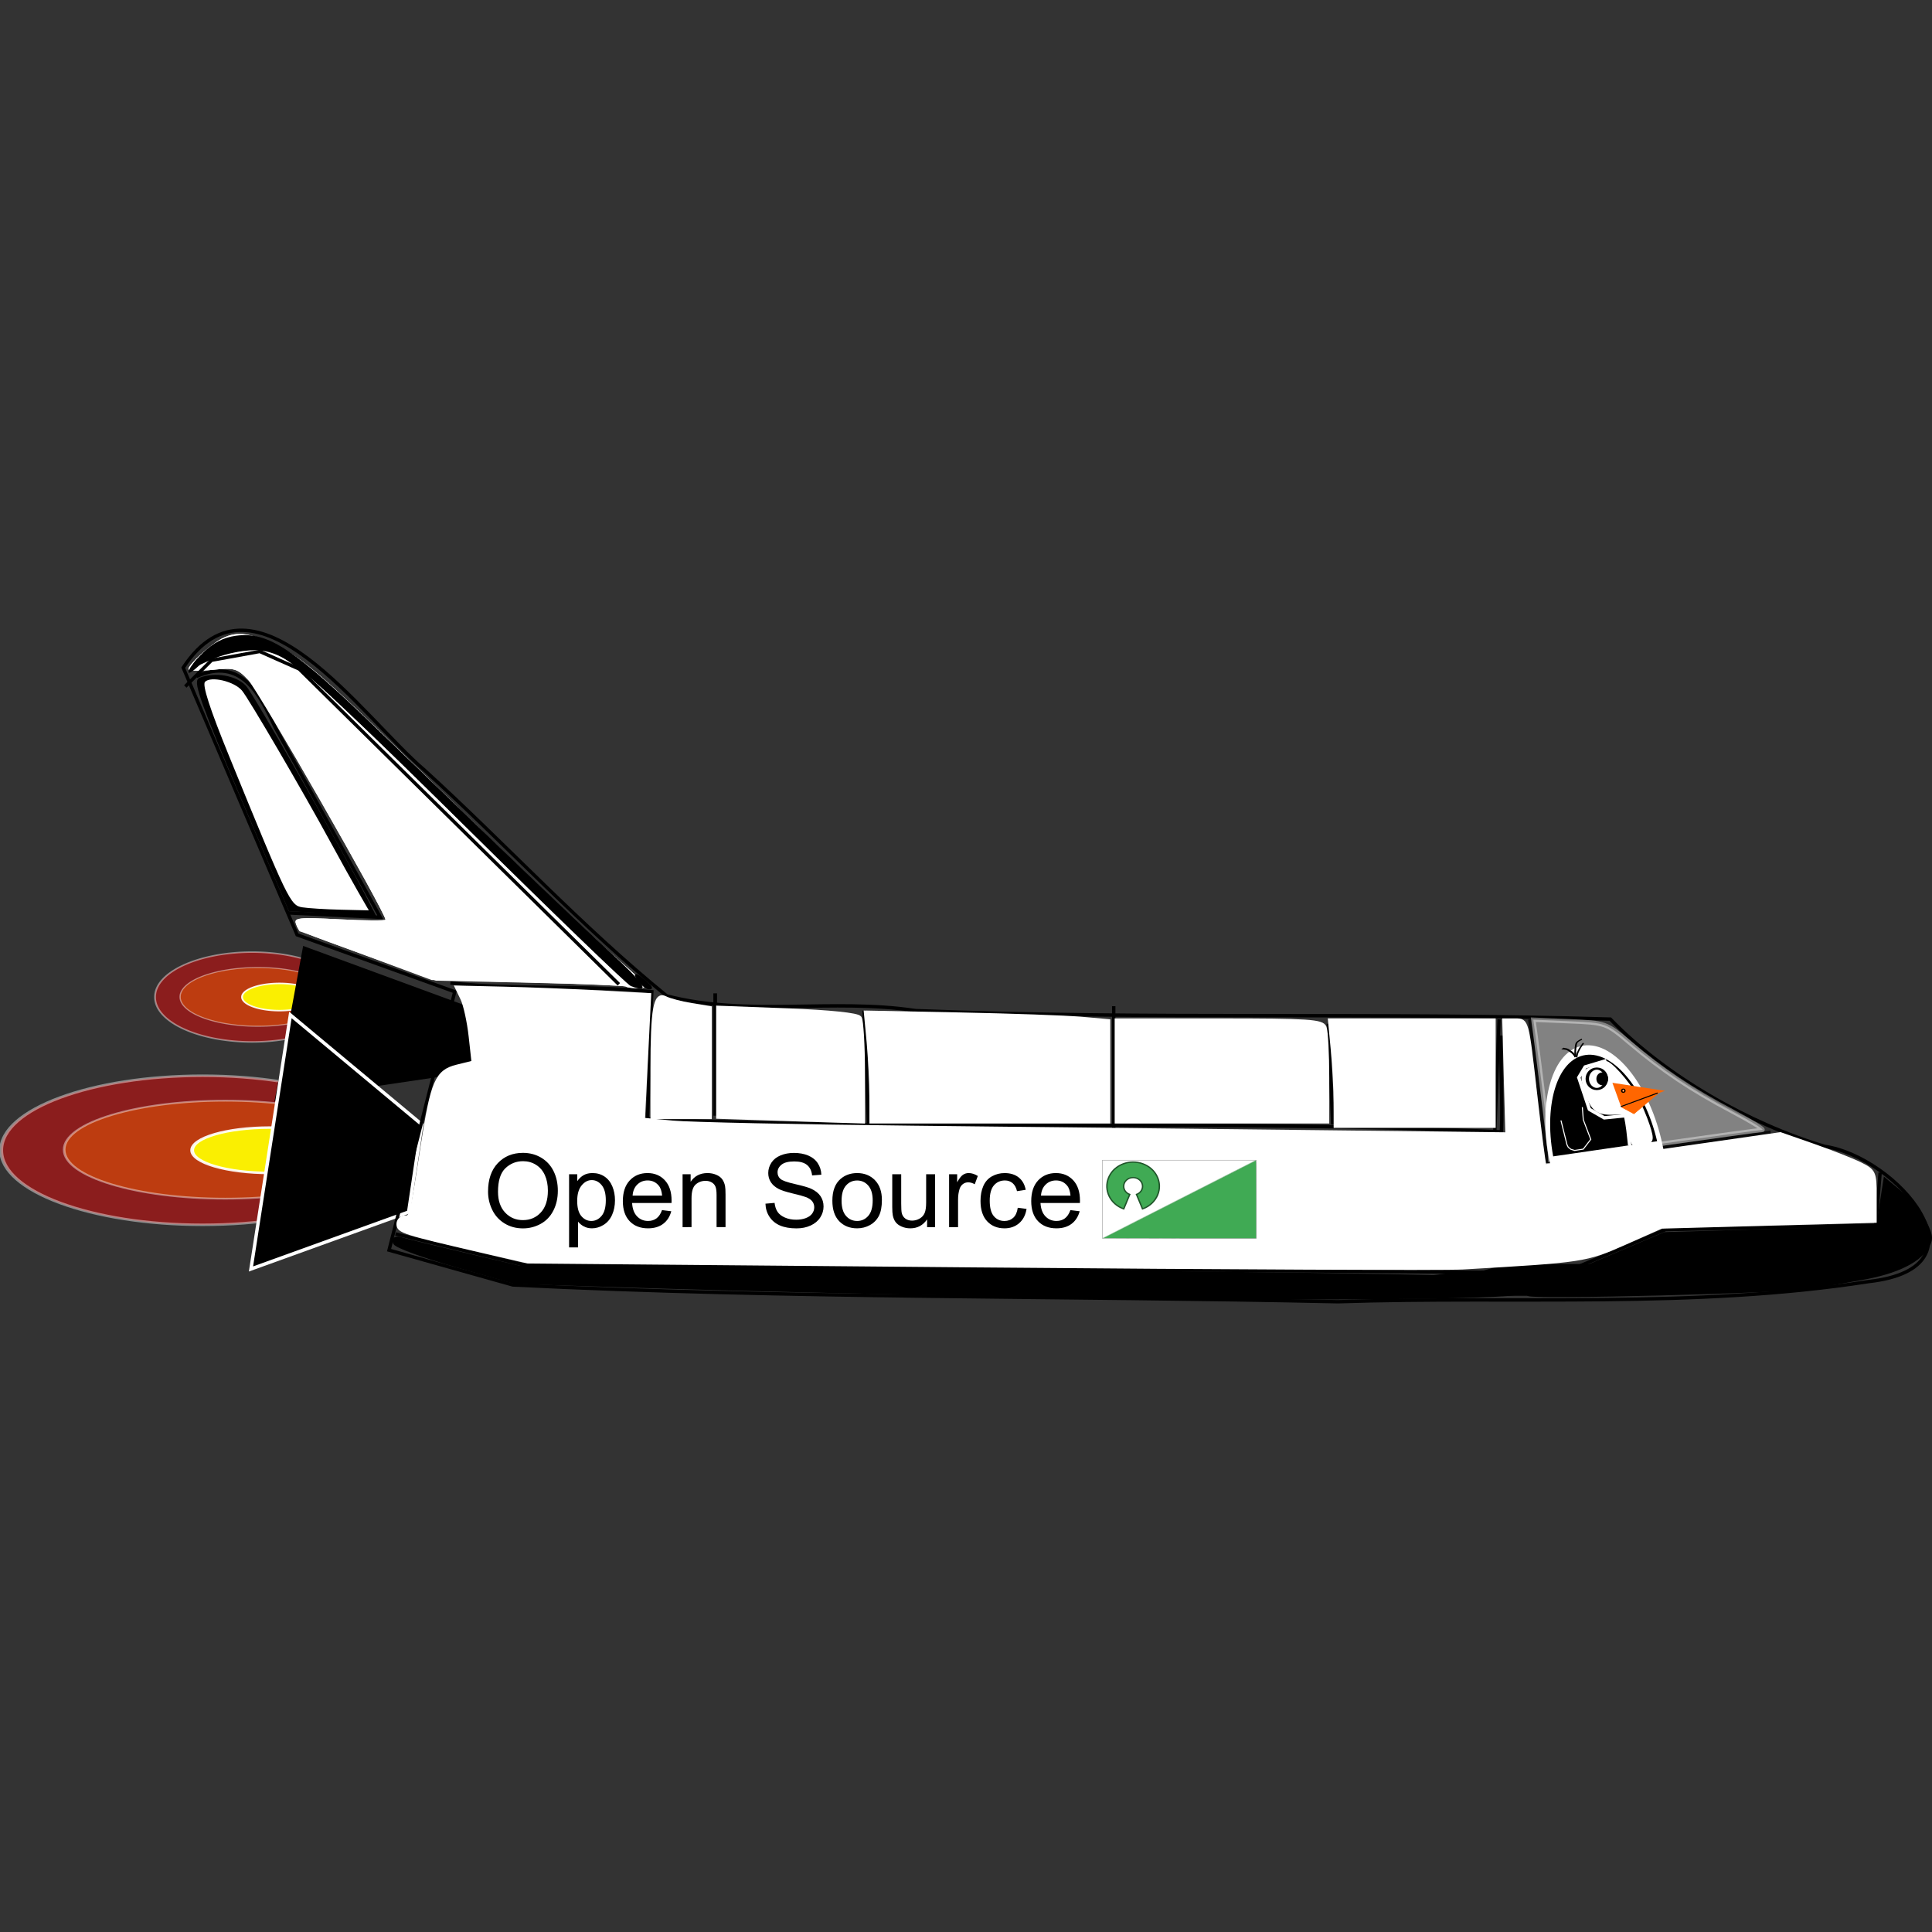<?xml version="1.0" encoding="UTF-8" standalone="no"?>
<!-- Created with Inkscape (http://www.inkscape.org/) -->

<svg
   xmlns:dc="http://purl.org/dc/elements/1.1/"
   xmlns:cc="http://creativecommons.org/ns#"
   xmlns:rdf="http://www.w3.org/1999/02/22-rdf-syntax-ns#"
   xmlns:svg="http://www.w3.org/2000/svg"
   xmlns="http://www.w3.org/2000/svg"
   xmlns:sodipodi="http://sodipodi.sourceforge.net/DTD/sodipodi-0.dtd"
   xmlns:inkscape="http://www.inkscape.org/namespaces/inkscape"
   width="568.532"
   height="568.53"
   id="svg2"
   version="1.1"
   inkscape:version="0.48.1 "
   sodipodi:docname="tuxshuttle.svg">
  <rect width="100%" height="100%" fill="#333333" stroke="none"/>
  <defs
     id="defs4" />
  <sodipodi:namedview
     id="base"
     pagecolor="#ffffff"
     bordercolor="#666666"
     borderopacity="1.0"
     inkscape:pageopacity="0.0"
     inkscape:pageshadow="2"
     inkscape:zoom="0.49222597"
     inkscape:cx="309.29644"
     inkscape:cy="496.52863"
     inkscape:document-units="px"
     inkscape:current-layer="g6262"
     showgrid="false"
     showguides="true"
     inkscape:guide-bbox="true"
     fit-margin-top="0"
     fit-margin-left="0"
     fit-margin-right="0"
     fit-margin-bottom="0"
     inkscape:window-width="1280"
     inkscape:window-height="738"
     inkscape:window-x="-8"
     inkscape:window-y="-8"
     inkscape:window-maximized="1">
    <sodipodi:guide
       orientation="0,1"
       position="57.113,711.662"
       id="guide4134" />
  </sodipodi:namedview>
  <g
     inkscape:label="Layer 1"
     inkscape:groupmode="layer"
     id="layer1"
     style="display:inline"
     transform="translate(-62.751,-122.816)">
    <path
       style="fill:#000000;stroke:#ff0000;stroke-width:1.289"
       d=""
       id="path3043"
       inkscape:connector-curvature="0" />
    <path
       style="fill:#000000;stroke:#000000;stroke-width:1.289"
       d=""
       id="path3079"
       inkscape:connector-curvature="0" />
    <path
       style="fill:#000000;stroke:#000000;stroke-width:1.289"
       d=""
       id="path3083"
       inkscape:connector-curvature="0" />
    <path
       style="fill:#000000;stroke:#000000;stroke-width:1.289"
       d=""
       id="path3085"
       inkscape:connector-curvature="0" />
    <path
       style="fill:#000000;stroke:#000000;stroke-width:1.289"
       d=""
       id="path3087"
       inkscape:connector-curvature="0" />
    <path
       style="fill:#000000;stroke:#000000;stroke-width:1.289"
       d=""
       id="path3089"
       inkscape:connector-curvature="0" />
    <path
       style="fill:#000000;stroke:#000000;stroke-width:1.289"
       d=""
       id="path3091"
       inkscape:connector-curvature="0" />
    <path
       style="fill:#000000;stroke:#000000;stroke-width:1.289"
       d=""
       id="path3093"
       inkscape:connector-curvature="0" />
    <path
       style="fill:#000000;stroke:#000000;stroke-width:1.289"
       d=""
       id="path3095"
       inkscape:connector-curvature="0" />
    <path
       style="fill:#000000;stroke:#000000;stroke-width:1.289"
       d=""
       id="path3097"
       inkscape:connector-curvature="0" />
    <path
       style="fill:#000000;stroke:#000000;stroke-width:1.289"
       d=""
       id="path3102"
       inkscape:connector-curvature="0" />
    <path
       style="fill:#000000;stroke:#000000;stroke-width:1.289"
       d=""
       id="path3106"
       inkscape:connector-curvature="0" />
    <path
       style="fill:#000000;stroke:#000000;stroke-width:1.289"
       d=""
       id="path3108"
       inkscape:connector-curvature="0" />
    <path
       style="fill:#000000;stroke:none"
       d=""
       id="path3473"
       inkscape:connector-curvature="0" />
    <path
       style="fill:#000000;stroke:none"
       d=""
       id="path3475"
       inkscape:connector-curvature="0" />
    <path
       style="fill:#000000;stroke:none"
       d=""
       id="path3477"
       inkscape:connector-curvature="0" />
    <path
       style="fill:#000000;stroke:none"
       d=""
       id="path3481"
       inkscape:connector-curvature="0" />
    <path
       style="fill:#000000;stroke:#000000;stroke-width:0.624"
       d=""
       id="path4307"
       inkscape:connector-curvature="0" />
    <path
       style="fill:#000000;stroke:#000000;stroke-width:0.624"
       d=""
       id="path4311"
       inkscape:connector-curvature="0" />
    <path
       style="fill:#000000;stroke:#000000;stroke-width:0.624"
       d=""
       id="path4313"
       inkscape:connector-curvature="0" />
    <path
       style="fill:#000000;stroke:#000000;stroke-width:0.624"
       d=""
       id="path4315"
       inkscape:connector-curvature="0" />
    <path
       style="fill:#000000;stroke:#000000;stroke-width:0.624"
       d=""
       id="path4319"
       inkscape:connector-curvature="0" />
    <path
       style="fill:#000000;stroke:#000000;stroke-width:0.624"
       d=""
       id="path4321"
       inkscape:connector-curvature="0" />
    <path
       style="fill:#000000;stroke:#000000;stroke-width:0.624"
       d=""
       id="path4323"
       inkscape:connector-curvature="0" />
    <path
       style="fill:#000000;stroke:#000000;stroke-width:0.624"
       d=""
       id="path4325"
       inkscape:connector-curvature="0" />
    <path
       style="fill:#000000;stroke:#000000;stroke-width:0.624"
       d=""
       id="path4327"
       inkscape:connector-curvature="0" />
    <path
       style="fill:#000000;stroke:#000000;stroke-width:0.624"
       d=""
       id="path4329"
       inkscape:connector-curvature="0" />
    <path
       style="fill:#000000;stroke:#000000;stroke-width:0.624"
       d=""
       id="path4331"
       inkscape:connector-curvature="0" />
    <path
       style="fill:#000000;stroke:#000000;stroke-width:0.624"
       d=""
       id="path4333"
       inkscape:connector-curvature="0" />
    <path
       style="fill:#ffffff;stroke:#000000;stroke-width:0.624"
       d=""
       id="path4335"
       inkscape:connector-curvature="0" />
    <path
       style="fill:#ffffff;stroke:#000000;stroke-width:0.055"
       d=""
       id="path5458"
       inkscape:connector-curvature="0" />
    <g
       id="g6262"
       transform="translate(1.0173213e-5,-184.969)">
      <g
         id="g6498">
        <path
           sodipodi:type="arc"
           style="opacity:0.43;fill:#ff0000;stroke:#ffffff"
           id="path4194-2"
           sodipodi:cx="128.22957"
           sodipodi:cy="663.1629"
           sodipodi:rx="53.482685"
           sodipodi:ry="29.641006"
           d="m 181.712,663.163 a 53.483,29.641 0 1 1 -106.965,0 53.483,29.641 0 1 1 106.965,0 z"
           transform="matrix(0.534,0,0,0.444,68.465,306.736)" />
        <path
           sodipodi:type="arc"
           style="opacity:0.43;fill:#ff6600;stroke:#ffffff"
           id="path4192-3"
           sodipodi:cx="108.89848"
           sodipodi:cy="157.33266"
           sodipodi:rx="61.215122"
           sodipodi:ry="27.707899"
           d="m 170.114,157.333 a 61.215,27.708 0 1 1 -122.43,0 61.215,27.708 0 1 1 122.43,0 z"
           transform="matrix(0.374,0,0,0.312,97.914,552.053)" />
        <path
           sodipodi:type="arc"
           style="opacity:0.917;fill:#ffff00;stroke:#ffffff"
           id="path4196-7"
           sodipodi:cx="-148.20503"
           sodipodi:cy="654.14172"
           sodipodi:rx="20.619831"
           sodipodi:ry="9.0211763"
           d="m -127.585,654.142 a 20.62,9.021 0 1 1 -41.24,0 20.62,9.021 0 1 1 41.24,0 z"
           transform="matrix(0.534,0,0,0.444,224.132,310.743)" />
        <g
           transform="matrix(1.108,0,0,0.74,470.669,231.394)"
           id="g4230">
          <path
             d="m 181.712,663.163 c 0,16.37 -23.945,29.641 -53.483,29.641 -29.538,0 -53.483,-13.271 -53.483,-29.641 0,-16.37 23.945,-29.641 53.483,-29.641 29.538,0 53.483,13.271 53.483,29.641 z"
             sodipodi:ry="29.641006"
             sodipodi:rx="53.482685"
             sodipodi:cy="663.1629"
             sodipodi:cx="128.22957"
             id="path4194"
             style="opacity:0.43;fill:#ff0000;stroke:#ffffff"
             sodipodi:type="arc"
             transform="translate(-442.581,-102.511)" />
          <path
             d="m 170.114,157.333 c 0,15.303 -27.407,27.708 -61.215,27.708 -33.808,0 -61.215,-12.405 -61.215,-27.708 0,-15.303 27.407,-27.708 61.215,-27.708 33.808,0 61.215,12.405 61.215,27.708 z"
             sodipodi:ry="27.707899"
             sodipodi:rx="61.215122"
             sodipodi:cy="157.33266"
             sodipodi:cx="108.89848"
             id="path4192"
             style="opacity:0.43;fill:#ff6600;stroke:#ffffff"
             sodipodi:type="arc"
             transform="matrix(0.699,0,0,0.703,-384.45,449.807)" />
          <path
             d="m -127.585,654.142 c 0,4.982 -9.232,9.021 -20.62,9.021 -11.388,0 -20.62,-4.039 -20.62,-9.021 0,-4.982 9.232,-9.021 20.62,-9.021 11.388,0 20.62,4.039 20.62,9.021 z"
             sodipodi:ry="9.0211763"
             sodipodi:rx="20.619831"
             sodipodi:cy="654.14172"
             sodipodi:cx="-148.20503"
             id="path4196"
             style="opacity:0.917;fill:#ffff00;stroke:#ffffff"
             sodipodi:type="arc"
             transform="translate(-148.295,-93.49)" />
        </g>
        <g
           id="g4093"
           transform="translate(132.74,244.861)">
          <path
             inkscape:transform-center-x="0.723983"
             inkscape:transform-center-y="-12.248751"
             sodipodi:nodetypes="ccccc"
             inkscape:connector-curvature="0"
             id="path3343"
             d="M 19.603,341.954 11.415,386.385 68.328,377.959 68.023,359.736 z"
             style="fill:#000000;stroke:#000000;stroke-width:1px;stroke-linecap:butt;stroke-linejoin:miter;stroke-opacity:1" />
          <path
             inkscape:connector-curvature="0"
             id="path3345"
             d="M 54.127,393.816 15.465,361.598 3.866,436.345 50.261,419.591 z"
             style="fill:#000000;stroke:#ffffff;stroke-width:1px;stroke-linecap:butt;stroke-linejoin:miter;stroke-opacity:1" />
          <path
             sodipodi:nodetypes="ccccccccccccc"
             inkscape:connector-curvature="0"
             id="path2996"
             d="m -16.073,259.4 c 21.076,-32.089 52.71,14.661 71.044,30.191 23.954,21.859 46.173,46.024 71.248,66.405 23.743,6.164 48.904,0.627 73.189,4.318 69.008,2.732 135.437,0.413 204.468,2.505 16.479,17.001 40.995,30.858 63.074,37.443 21.092,3.101 49.599,35.675 12.962,39.79 -51.503,7.997 -104.12,4.207 -156.151,5.933 C 242.847,444.218 161.711,445.067 80.932,441.049 68.787,437.633 56.643,434.218 44.498,430.802 50.942,405.457 57.386,380.111 63.829,354.766 48.364,349.182 32.9,343.597 17.435,338.013 6.266,311.808 -4.903,285.604 -16.073,259.4 z"
             style="fill:none;stroke:#000000;stroke-width:1px;stroke-linecap:butt;stroke-linejoin:miter;stroke-opacity:1" />
          <path
             sodipodi:nodetypes="ccccc"
             style="fill:none;stroke:#000000;stroke-width:1px;stroke-linecap:butt;stroke-linejoin:miter;stroke-opacity:1"
             d="m 62.541,352.189 c 20.19,2.148 39.092,0.43 59.282,2.577 -0.43,8.162 -0.859,29.211 -1.289,37.373 82.909,3.866 168.395,0 251.304,3.866 0.43,-9.021 -0.43,-19.331 0,-28.352"
             id="path2998"
             inkscape:connector-curvature="0" />
          <path
             style="fill:none;stroke:#000000;stroke-width:1px;stroke-linecap:butt;stroke-linejoin:miter;stroke-opacity:1"
             d="m -12.206,261.977 c 13.287,-5.821 18.637,5.276 23.317,15.224 10.27,18.552 20.54,37.105 30.81,55.657 -9.021,-0.43 -18.042,-0.859 -27.064,-1.289"
             id="path3000"
             inkscape:connector-curvature="0" />
          <path
             inkscape:connector-curvature="0"
             id="path3023"
             d="m 377.601,442.788 42.528,-18.042 61.859,-1.289 1.289,-15.465"
             style="fill:none;stroke:#000000;stroke-width:1px;stroke-linecap:butt;stroke-linejoin:miter;stroke-opacity:1" />
          <path
             sodipodi:nodetypes="ccc"
             inkscape:connector-curvature="0"
             id="path3069"
             d="M 403.375,437.633 83.768,435.056 46.395,426.035"
             style="fill:none;stroke:#000000;stroke-width:1px;stroke-linecap:butt;stroke-linejoin:miter;stroke-opacity:1" />
          <path
             inkscape:connector-curvature="0"
             id="path3081"
             d="m 379.814,443.611 c 0.354,-0.388 9.518,-4.477 20.364,-9.087 l 19.72,-8.381 31.387,-0.932 31.387,-0.932 1.087,-6.949 1.087,-6.949 4.665,3.858 c 2.566,2.122 5.654,5.943 6.863,8.491 1.972,4.155 1.999,4.938 0.265,7.585 -2.518,3.843 -9.187,6.939 -18.495,8.587 -4.11,0.728 -10.663,1.891 -14.562,2.586 -7.577,1.35 -84.85,3.309 -83.768,2.124 z"
             style="fill:#000000;stroke:#000000;stroke-width:1.289" />
          <path
             inkscape:connector-curvature="0"
             id="path3104"
             d="m 230.32,443.887 c -35.795,-0.617 -83.929,-1.721 -106.965,-2.455 L 81.471,440.098 64.146,435.161 c -9.529,-2.715 -17.571,-5.676 -17.873,-6.58 -0.363,-1.089 0.265,-1.399 1.86,-0.919 1.324,0.398 9.657,2.436 18.517,4.529 l 16.109,3.804 96.655,0.779 c 154.411,1.245 203.743,2.15 200.928,3.689 -1.354,0.74 -2.832,1.903 -3.283,2.585 -1.174,1.773 -69.781,2.165 -146.74,0.839 l 0,0 z"
             style="fill:#000000;stroke:#000000;stroke-width:1.289" />
          <path
             inkscape:connector-curvature="0"
             id="path3110"
             d="m 387.516,442.67 c -1.942,-0.462 2.189,-2.756 14.442,-8.021 19.206,-8.252 19.88,-8.36 58.025,-9.28 11.843,-0.286 22.136,-0.893 22.875,-1.349 0.739,-0.457 1.343,-2.792 1.343,-5.189 0,-2.397 0.616,-4.739 1.37,-5.205 3.105,-1.919 12.26,10.502 10.9,14.787 -2.21,6.962 -23.011,12.381 -52.441,13.661 -24.23,1.054 -53.3,1.361 -56.514,0.596 z"
             style="fill:#000000;stroke:#000000;stroke-width:1.289" />
          <path
             inkscape:connector-curvature="0"
             d="m 367.291,439.251 c 2.929,0.034 5.859,0.025 8.788,0.022 2.741,-0.003 5.482,-0.005 8.223,-0.006 2.582,-7e-4 5.165,-6.9e-4 7.747,-7e-4 2.575,0 5.15,3e-5 7.726,4e-5 2.577,1e-5 5.155,2e-5 7.732,2e-5 2.513,-0.116 5.071,0.247 7.554,-0.2 0.291,-0.148 1.156,-0.605 0.872,-0.445 -6.159,3.465 -4.209,4.142 -7.963,2.653 -2.827,-1.043 -5.862,-1.159 -8.839,-1.31 -3.323,-0.13 -6.649,-0.123 -9.974,-0.117 -2.659,0.008 -5.318,0.014 -7.978,0.018 -2.571,0.003 -5.142,0.003 -7.713,0.003 -2.596,-0.082 -5.134,-0.036 -7.69,0.416 -2.145,0.96 -4.363,1.572 -6.684,1.895 -2.617,0.288 -5.253,0.269 -7.881,0.276 -2.851,0.394 -5.69,0.838 -8.559,1.076 -2.612,0.185 -5.232,0.198 -7.85,0.21 -1.718,0.003 -0.859,0.002 -2.577,0.002 0,0 6.148,-4.467 6.148,-4.467 l 0,0 c 1.716,-0.001 0.858,2.6e-4 2.574,-0.005 2.604,-0.018 5.211,-0.043 7.808,-0.256 2.872,-0.268 5.712,-0.772 8.585,-1.017 2.616,-0.022 5.243,-0.028 7.84,-0.387 2.3,-0.401 4.452,-1.195 6.67,-1.892 2.578,-0.396 5.161,-0.346 7.765,-0.318 2.571,-3e-4 5.141,-7.2e-4 7.712,-0.003 2.655,-0.003 5.31,-0.009 7.965,-0.007 3.321,0.008 6.643,0.026 9.962,0.175 3.057,0.169 6.161,0.338 9.048,1.455 6.186,2.305 -0.209,4.849 -5.339,6.605 -2.525,0.236 -5.07,0.049 -7.603,0.108 -2.577,0 -5.155,0 -7.732,10e-6 -2.575,2e-5 -5.151,4e-5 -7.726,5e-5 -2.582,-2e-5 -5.163,-10e-6 -7.745,-7.1e-4 -2.736,-9.3e-4 -5.472,-0.003 -8.207,-0.006 -2.949,-0.003 -5.899,-0.012 -8.848,0.022 0,0 6.191,-4.498 6.191,-4.498 z"
             id="path3112"
             style="fill:#000000;stroke:#000000" />
          <path
             inkscape:connector-curvature="0"
             id="path3115"
             d="M 23.341,330.892 15.473,330.439 1.296,297.055 c -11.045,-26.008 -13.768,-33.541 -12.324,-34.095 4.297,-1.649 10.286,-0.634 12.918,2.188 2.171,2.329 27.406,46.663 35.802,62.9 l 1.961,3.792 -4.221,-0.248 c -2.322,-0.137 -7.762,-0.452 -12.09,-0.701 z"
             style="fill:#000000;stroke:#000000;stroke-width:1.289" />
          <path
             inkscape:connector-curvature="0"
             id="path3316"
             d="m 114.226,353.249 c -0.295,-0.275 -13.296,-0.826 -28.889,-1.223 L 56.984,351.303 37.745,344.15 c -10.582,-3.934 -19.364,-7.153 -19.515,-7.153 -0.152,0 -0.642,-0.954 -1.089,-2.12 -0.733,-1.91 0.526,-2.051 12.75,-1.428 7.46,0.381 13.563,0.445 13.563,0.144 0,-2.163 -37.368,-67.612 -40.28,-70.55 -3.404,-3.434 -4.217,-3.662 -10.699,-2.993 -3.858,0.398 -7.014,0.294 -7.014,-0.231 0,-1.339 6.524,-7.276 9.903,-9.012 4.515,-2.32 8.481,-1.714 17.152,2.619 6.487,3.242 13.776,9.566 35.968,31.21 38.388,37.438 53.386,51.772 63.917,61.085 8.065,7.133 8.668,7.981 5.692,8.003 -1.831,0.014 -3.571,-0.201 -3.866,-0.476 z"
             style="fill:#ffffff;stroke:none" />
          <path
             inkscape:connector-curvature="0"
             id="path3318"
             d="m 114.226,353.245 c -0.295,-0.278 -13.006,-0.783 -28.245,-1.123 l -27.708,-0.619 -18.042,-6.506 c -23.628,-8.52 -22.241,-7.907 -23.129,-10.22 -0.684,-1.781 0.827,-1.938 12.788,-1.328 7.46,0.381 13.563,0.419 13.563,0.084 0,-1.989 -37.364,-67.224 -40.311,-70.379 -3.349,-3.586 -4.039,-3.788 -10.632,-3.107 -3.878,0.4 -7.051,0.298 -7.051,-0.227 0,-1.339 6.524,-7.276 9.903,-9.012 4.515,-2.32 8.481,-1.714 17.152,2.619 6.487,3.242 13.776,9.566 35.968,31.21 38.388,37.438 53.386,51.772 63.917,61.085 8.065,7.133 8.668,7.981 5.692,8.003 -1.831,0.014 -3.571,-0.203 -3.866,-0.48 z"
             style="fill:#ffffff;stroke:none" />
          <path
             inkscape:connector-curvature="0"
             d="m 380.186,362.894 5.154,42.513 65.712,-9.3"
             style="opacity:0.807;fill:none;stroke:#000000;stroke-width:1.015px;stroke-linecap:butt;stroke-linejoin:miter;stroke-opacity:1"
             id="path3349" />
          <path
             sodipodi:nodetypes="cc"
             inkscape:connector-curvature="0"
             id="path3351"
             d="m 140.473,355.235 0,36.004"
             style="fill:none;stroke:#000000;stroke-width:1.079px;stroke-linecap:butt;stroke-linejoin:miter;stroke-opacity:1" />
          <path
             inkscape:connector-curvature="0"
             id="path3353"
             d="m 184.29,360.309 1.289,33.507"
             style="fill:none;stroke:#000000;stroke-width:1px;stroke-linecap:butt;stroke-linejoin:miter;stroke-opacity:1" />
          <path
             inkscape:connector-curvature="0"
             id="path3355"
             d="m 257.748,359.02 0,36.085"
             style="fill:none;stroke:#000000;stroke-width:1px;stroke-linecap:butt;stroke-linejoin:miter;stroke-opacity:1" />
          <path
             inkscape:connector-curvature="0"
             id="path3357"
             d="m 320.896,364.175 1.289,29.641"
             style="fill:none;stroke:#000000;stroke-width:1px;stroke-linecap:butt;stroke-linejoin:miter;stroke-opacity:1" />
          <path
             inkscape:connector-curvature="0"
             id="path3361"
             d="m 369.868,396.394 1.289,-33.507"
             style="fill:none;stroke:#000000;stroke-width:1px;stroke-linecap:butt;stroke-linejoin:miter;stroke-opacity:1" />
          <path
             inkscape:connector-curvature="0"
             id="path3467"
             d="m 18.967,329.924 c -3.505,-0.557 -4.187,-1.965 -21.596,-44.647 -5.609,-13.752 -7.902,-20.839 -7.024,-21.717 1.752,-1.752 8.576,-0.135 10.869,2.575 1.967,2.325 17.962,29.709 26.115,44.711 2.697,4.962 6.323,11.486 8.058,14.498 l 3.155,5.477 -8.177,-0.193 c -4.497,-0.106 -9.627,-0.423 -11.399,-0.705 z"
             style="fill:#ffffff;stroke:none" />
          <path
             inkscape:connector-curvature="0"
             id="path3469"
             d="m 112.12,352.577 -94.078,-92.789 -11.599,-5.155 -14.176,2.577 -7.732,7.732"
             style="fill:none;stroke:#000000;stroke-width:1px;stroke-linecap:butt;stroke-linejoin:miter;stroke-opacity:1" />
          <path
             inkscape:connector-curvature="0"
             id="path3471"
             d="m 115.622,353.082 c -1.063,-0.404 -23.213,-21.774 -49.223,-47.49 -53.58,-52.975 -54.076,-53.349 -67.408,-50.784 -4.347,0.836 -9.002,2.666 -10.632,4.179 -4.674,4.339 -3.325,0.583 1.455,-4.05 2.969,-2.878 6.035,-4.446 9.636,-4.929 9.547,-1.28 17.135,3.788 42.559,28.426 42.715,41.396 53.649,51.87 66.512,63.722 11.514,10.609 13.233,13.253 7.101,10.925 z"
             style="fill:#000000;stroke:none" />
          <path
             inkscape:connector-curvature="0"
             id="path3589"
             d="m 384.906,402.728 c -0.034,-0.918 -1.081,-9.933 -2.326,-20.034 l -2.263,-18.365 11.513,0 c 11.194,0 11.642,0.117 16.18,4.216 7.47,6.748 20.613,15.637 31.623,21.386 5.612,2.93 9.595,5.328 8.852,5.328 -1.516,0 -52.814,7.269 -59.328,8.406 -2.931,0.512 -4.207,0.231 -4.251,-0.938 z"
             style="opacity:0.45;fill:none;stroke:none" />
          <path
             inkscape:connector-curvature="0"
             id="path3591"
             d="m 384.906,402.728 c -0.034,-0.918 -1.081,-9.933 -2.326,-20.034 l -2.263,-18.365 11.513,0 c 11.194,0 11.642,0.117 16.18,4.216 7.47,6.748 20.613,15.637 31.623,21.386 5.612,2.93 9.595,5.328 8.852,5.328 -1.516,0 -52.814,7.269 -59.328,8.406 -2.931,0.512 -4.207,0.231 -4.251,-0.938 z"
             style="opacity:0.45;fill:none;stroke:none" />
          <path
             inkscape:connector-curvature="0"
             id="path3593"
             d="m 384.906,402.728 c -0.034,-0.918 -1.081,-9.933 -2.326,-20.034 l -2.263,-18.365 11.513,0 c 11.194,0 11.642,0.117 16.18,4.216 7.47,6.748 20.613,15.637 31.623,21.386 5.612,2.93 9.595,5.328 8.852,5.328 -1.516,0 -52.814,7.269 -59.328,8.406 -2.931,0.512 -4.207,0.231 -4.251,-0.938 z"
             style="opacity:0.45;fill:none;stroke:none" />
          <path
             inkscape:connector-curvature="0"
             id="path3595"
             d="m 384.906,402.728 c -0.034,-0.918 -1.081,-9.933 -2.326,-20.034 l -2.263,-18.365 11.513,0 c 11.194,0 11.642,0.117 16.18,4.216 7.47,6.748 20.613,15.637 31.623,21.386 5.612,2.93 9.595,5.328 8.852,5.328 -1.516,0 -52.814,7.269 -59.328,8.406 -2.931,0.512 -4.207,0.231 -4.251,-0.938 z"
             style="opacity:0.45;fill:none;stroke:none" />
          <path
             inkscape:connector-curvature="0"
             id="path3601"
             d="m 138.819,434.02 -58.638,-0.743 -15.85,-4.37 -15.849,-4.37 0.798,-4.006 c 0.439,-2.204 4.237,-17.744 8.439,-34.534 4.203,-16.79 7.641,-30.909 7.641,-31.375 0,-0.851 32.43,0.146 47.224,1.452 l 7.917,0.699 -0.696,18.599 -0.696,18.599 5.022,0.005 c 24.019,0.021 202.828,2.641 223.273,3.271 l 26.229,0.808 -0.454,-16.863 c -0.442,-16.402 -0.381,-16.863 2.245,-16.862 2.536,5e-4 2.842,1.29 5.062,21.347 2.255,20.378 2.483,21.319 5.033,20.736 1.469,-0.336 16.589,-2.496 33.601,-4.799 17.011,-2.303 31.099,-4.603 31.306,-5.11 0.643,-1.578 26.562,9.025 28.943,11.84 1.288,1.523 2.255,4.776 2.255,7.586 l 0,4.919 -6.766,0.683 c -3.721,0.376 -17.604,1.002 -30.849,1.393 -22.724,0.67 -24.652,0.927 -34.152,4.549 -5.537,2.111 -12.968,4.487 -16.512,5.279 -7.502,1.677 -161.684,2.445 -254.526,1.268 z m -29.641,-8.252 c 0,-2.57 0.53,-2.921 3.707,-2.455 6.524,0.958 10.173,-7.469 5.885,-13.591 -1.561,-2.229 -3.276,-2.864 -7.732,-2.864 l -5.726,0 0,10.954 c 0,8.878 0.366,10.954 1.933,10.954 1.164,0 1.933,-1.192 1.933,-2.999 z m 199.755,-10.533 0,-12.243 -23.197,0 -23.197,0 0,12.243 0,12.243 23.197,0 23.197,0 0,-12.243 z m -209.114,6.407 c 5.942,-4.162 4.83,-16.777 -1.743,-19.771 -8.411,-3.833 -15.961,0.965 -15.961,10.143 0,9.603 9.987,15.034 17.704,9.629 z m 35.786,-0.615 c 2.989,-3.303 1.567,-4.791 -2.5,-2.615 -3.265,1.747 -7.173,1.092 -7.173,-1.203 0,-0.731 2.61,-1.329 5.799,-1.329 6.34,0 7.166,-1.341 3.793,-6.157 -2.382,-3.401 -8.428,-3.845 -11.434,-0.839 -1.114,1.114 -2.025,3.972 -2.025,6.352 0,2.38 0.911,5.238 2.025,6.352 2.817,2.817 8.718,2.529 11.514,-0.56 z m 7.081,-1.82 c 0,-6.073 1.137,-8.482 4.004,-8.482 2.068,0 2.44,0.981 2.44,6.444 0,4.869 0.473,6.444 1.933,6.444 1.479,0 1.933,-1.629 1.933,-6.93 0,-8.204 -1.359,-9.696 -8.738,-9.595 l -5.438,0.075 0,8.225 c 0,6.452 0.417,8.225 1.933,8.225 1.341,0 1.933,-1.349 1.933,-4.405 z m 37.116,2.859 c 2.026,-2.026 1.986,-8.099 -0.064,-9.726 -0.886,-0.703 -3.816,-1.989 -6.51,-2.857 -2.695,-0.868 -4.679,-2.249 -4.41,-3.068 0.761,-2.313 5.482,-2.482 7.324,-0.262 2.101,2.532 5.207,2.586 5.207,0.092 0,-3.343 -5.946,-6.209 -10.938,-5.273 -3.407,0.639 -4.706,1.644 -5.328,4.12 -0.983,3.918 1.567,6.926 7.608,8.971 2.281,0.772 4.147,2.222 4.147,3.222 0,2.622 -6.901,3.161 -7.878,0.616 -0.845,-2.201 -5.654,-2.823 -5.654,-0.731 0,0.709 1.16,2.449 2.577,3.866 2.917,2.917 11.403,3.546 13.918,1.031 z m 17.583,-1.318 c 4.311,-6.154 0.866,-13.889 -6.186,-13.889 -2.299,0 -4.876,0.696 -5.726,1.546 -2.22,2.22 -1.908,10.795 0.479,13.182 3.006,3.006 9.051,2.562 11.434,-0.839 l 0,0 z m 17.471,-5.513 c 0,-6.446 -0.429,-8.377 -1.863,-8.377 -1.308,0 -1.98,1.824 -2.255,6.122 -0.329,5.131 -0.81,6.122 -2.97,6.122 -2.161,0 -2.641,-0.99 -2.97,-6.122 -0.276,-4.298 -0.948,-6.122 -2.255,-6.122 -1.352,0 -1.863,1.612 -1.863,5.884 0,8.828 1.581,10.87 8.422,10.87 l 5.754,0 0,-8.377 z m 6.463,3.544 c 0.022,-5.442 0.904,-7.226 4.169,-8.43 4.039,-1.49 2.378,-3.49 -2.9,-3.49 l -5.155,0 0,8.377 c 0,6.587 0.413,8.377 1.933,8.377 1.371,0 1.939,-1.405 1.953,-4.833 z m 18.631,2.751 c 1.916,-1.916 2.264,-1.916 4.382,0 2.927,2.649 8.406,2.677 11.026,0.057 3.859,-3.859 1.784,-5.899 -2.977,-2.926 -2.571,1.606 -6.597,0.72 -6.597,-1.452 0,-0.731 2.61,-1.329 5.799,-1.329 4.869,0 5.799,-0.399 5.799,-2.485 0,-5.942 -8.387,-8.675 -13.214,-4.307 -2.334,2.112 -2.528,2.112 -3.71,0 -1.599,-2.858 -9.207,-2.973 -11.529,-0.175 -0.937,1.129 -1.704,3.975 -1.704,6.323 0,2.348 0.767,5.194 1.704,6.323 2.203,2.655 8.351,2.639 11.019,-0.028 l 0,0 z"
             style="opacity:0.45;fill:none;stroke:none" />
          <path
             inkscape:connector-curvature="0"
             id="path3603"
             d="m 138.819,434.02 -58.638,-0.743 -15.85,-4.37 -15.849,-4.37 0.798,-4.006 c 0.439,-2.204 4.237,-17.744 8.439,-34.534 4.203,-16.79 7.641,-30.909 7.641,-31.375 0,-0.851 32.43,0.146 47.224,1.452 l 7.917,0.699 -0.696,18.599 -0.696,18.599 5.022,0.005 c 24.019,0.021 202.828,2.641 223.273,3.271 l 26.229,0.808 -0.454,-16.863 c -0.442,-16.402 -0.381,-16.863 2.245,-16.862 2.536,5e-4 2.842,1.29 5.062,21.347 2.255,20.378 2.483,21.319 5.033,20.736 1.469,-0.336 16.589,-2.496 33.601,-4.799 17.011,-2.303 31.099,-4.603 31.306,-5.11 0.643,-1.578 26.562,9.025 28.943,11.84 1.288,1.523 2.255,4.776 2.255,7.586 l 0,4.919 -6.766,0.683 c -3.721,0.376 -17.604,1.002 -30.849,1.393 -22.724,0.67 -24.652,0.927 -34.152,4.549 -5.537,2.111 -12.968,4.487 -16.512,5.279 -7.502,1.677 -161.684,2.445 -254.526,1.268 z m -29.641,-8.252 c 0,-2.57 0.53,-2.921 3.707,-2.455 6.524,0.958 10.173,-7.469 5.885,-13.591 -1.561,-2.229 -3.276,-2.864 -7.732,-2.864 l -5.726,0 0,10.954 c 0,8.878 0.366,10.954 1.933,10.954 1.164,0 1.933,-1.192 1.933,-2.999 z m 199.755,-10.533 0,-12.243 -23.197,0 -23.197,0 0,12.243 0,12.243 23.197,0 23.197,0 0,-12.243 z m -209.114,6.407 c 5.942,-4.162 4.83,-16.777 -1.743,-19.771 -8.411,-3.833 -15.961,0.965 -15.961,10.143 0,9.603 9.987,15.034 17.704,9.629 z m 35.786,-0.615 c 2.989,-3.303 1.567,-4.791 -2.5,-2.615 -3.265,1.747 -7.173,1.092 -7.173,-1.203 0,-0.731 2.61,-1.329 5.799,-1.329 6.34,0 7.166,-1.341 3.793,-6.157 -2.382,-3.401 -8.428,-3.845 -11.434,-0.839 -1.114,1.114 -2.025,3.972 -2.025,6.352 0,2.38 0.911,5.238 2.025,6.352 2.817,2.817 8.718,2.529 11.514,-0.56 z m 7.081,-1.82 c 0,-6.073 1.137,-8.482 4.004,-8.482 2.068,0 2.44,0.981 2.44,6.444 0,4.869 0.473,6.444 1.933,6.444 1.479,0 1.933,-1.629 1.933,-6.93 0,-8.204 -1.359,-9.696 -8.738,-9.595 l -5.438,0.075 0,8.225 c 0,6.452 0.417,8.225 1.933,8.225 1.341,0 1.933,-1.349 1.933,-4.405 z m 37.116,2.859 c 2.026,-2.026 1.986,-8.099 -0.064,-9.726 -0.886,-0.703 -3.816,-1.989 -6.51,-2.857 -2.695,-0.868 -4.679,-2.249 -4.41,-3.068 0.761,-2.313 5.482,-2.482 7.324,-0.262 2.101,2.532 5.207,2.586 5.207,0.092 0,-3.343 -5.946,-6.209 -10.938,-5.273 -3.407,0.639 -4.706,1.644 -5.328,4.12 -0.983,3.918 1.567,6.926 7.608,8.971 2.281,0.772 4.147,2.222 4.147,3.222 0,2.622 -6.901,3.161 -7.878,0.616 -0.845,-2.201 -5.654,-2.823 -5.654,-0.731 0,0.709 1.16,2.449 2.577,3.866 2.917,2.917 11.403,3.546 13.918,1.031 z m 17.583,-1.318 c 4.311,-6.154 0.866,-13.889 -6.186,-13.889 -2.299,0 -4.876,0.696 -5.726,1.546 -2.22,2.22 -1.908,10.795 0.479,13.182 3.006,3.006 9.051,2.562 11.434,-0.839 l 0,0 z m 17.471,-5.513 c 0,-6.446 -0.429,-8.377 -1.863,-8.377 -1.308,0 -1.98,1.824 -2.255,6.122 -0.329,5.131 -0.81,6.122 -2.97,6.122 -2.161,0 -2.641,-0.99 -2.97,-6.122 -0.276,-4.298 -0.948,-6.122 -2.255,-6.122 -1.352,0 -1.863,1.612 -1.863,5.884 0,8.828 1.581,10.87 8.422,10.87 l 5.754,0 0,-8.377 z m 6.463,3.544 c 0.022,-5.442 0.904,-7.226 4.169,-8.43 4.039,-1.49 2.378,-3.49 -2.9,-3.49 l -5.155,0 0,8.377 c 0,6.587 0.413,8.377 1.933,8.377 1.371,0 1.939,-1.405 1.953,-4.833 z m 18.631,2.751 c 1.916,-1.916 2.264,-1.916 4.382,0 2.927,2.649 8.406,2.677 11.026,0.057 3.859,-3.859 1.784,-5.899 -2.977,-2.926 -2.571,1.606 -6.597,0.72 -6.597,-1.452 0,-0.731 2.61,-1.329 5.799,-1.329 4.869,0 5.799,-0.399 5.799,-2.485 0,-5.942 -8.387,-8.675 -13.214,-4.307 -2.334,2.112 -2.528,2.112 -3.71,0 -1.599,-2.858 -9.207,-2.973 -11.529,-0.175 -0.937,1.129 -1.704,3.975 -1.704,6.323 0,2.348 0.767,5.194 1.704,6.323 2.203,2.655 8.351,2.639 11.019,-0.028 l 0,0 z"
             style="opacity:0.45;fill:none;stroke:none" />
          <path
             inkscape:connector-curvature="0"
             id="path3605"
             d="m 138.819,434.02 -58.638,-0.743 -15.85,-4.37 -15.849,-4.37 0.798,-4.006 c 0.439,-2.204 4.237,-17.744 8.439,-34.534 4.203,-16.79 7.641,-30.909 7.641,-31.375 0,-0.851 32.43,0.146 47.224,1.452 l 7.917,0.699 -0.696,18.599 -0.696,18.599 5.022,0.005 c 24.019,0.021 202.828,2.641 223.273,3.271 l 26.229,0.808 -0.454,-16.863 c -0.442,-16.402 -0.381,-16.863 2.245,-16.862 2.536,5e-4 2.842,1.29 5.062,21.347 2.255,20.378 2.483,21.319 5.033,20.736 1.469,-0.336 16.589,-2.496 33.601,-4.799 17.011,-2.303 31.099,-4.603 31.306,-5.11 0.643,-1.578 26.562,9.025 28.943,11.84 1.288,1.523 2.255,4.776 2.255,7.586 l 0,4.919 -6.766,0.683 c -3.721,0.376 -17.604,1.002 -30.849,1.393 -22.724,0.67 -24.652,0.927 -34.152,4.549 -5.537,2.111 -12.968,4.487 -16.512,5.279 -7.502,1.677 -161.684,2.445 -254.526,1.268 z m -29.641,-8.252 c 0,-2.57 0.53,-2.921 3.707,-2.455 6.524,0.958 10.173,-7.469 5.885,-13.591 -1.561,-2.229 -3.276,-2.864 -7.732,-2.864 l -5.726,0 0,10.954 c 0,8.878 0.366,10.954 1.933,10.954 1.164,0 1.933,-1.192 1.933,-2.999 z m 199.755,-10.533 0,-12.243 -23.197,0 -23.197,0 0,12.243 0,12.243 23.197,0 23.197,0 0,-12.243 z m -209.114,6.407 c 5.942,-4.162 4.83,-16.777 -1.743,-19.771 -8.411,-3.833 -15.961,0.965 -15.961,10.143 0,9.603 9.987,15.034 17.704,9.629 z m 35.786,-0.615 c 2.989,-3.303 1.567,-4.791 -2.5,-2.615 -3.265,1.747 -7.173,1.092 -7.173,-1.203 0,-0.731 2.61,-1.329 5.799,-1.329 6.34,0 7.166,-1.341 3.793,-6.157 -2.382,-3.401 -8.428,-3.845 -11.434,-0.839 -1.114,1.114 -2.025,3.972 -2.025,6.352 0,2.38 0.911,5.238 2.025,6.352 2.817,2.817 8.718,2.529 11.514,-0.56 z m 7.081,-1.82 c 0,-6.073 1.137,-8.482 4.004,-8.482 2.068,0 2.44,0.981 2.44,6.444 0,4.869 0.473,6.444 1.933,6.444 1.479,0 1.933,-1.629 1.933,-6.93 0,-8.204 -1.359,-9.696 -8.738,-9.595 l -5.438,0.075 0,8.225 c 0,6.452 0.417,8.225 1.933,8.225 1.341,0 1.933,-1.349 1.933,-4.405 z m 37.116,2.859 c 2.026,-2.026 1.986,-8.099 -0.064,-9.726 -0.886,-0.703 -3.816,-1.989 -6.51,-2.857 -2.695,-0.868 -4.679,-2.249 -4.41,-3.068 0.761,-2.313 5.482,-2.482 7.324,-0.262 2.101,2.532 5.207,2.586 5.207,0.092 0,-3.343 -5.946,-6.209 -10.938,-5.273 -3.407,0.639 -4.706,1.644 -5.328,4.12 -0.983,3.918 1.567,6.926 7.608,8.971 2.281,0.772 4.147,2.222 4.147,3.222 0,2.622 -6.901,3.161 -7.878,0.616 -0.845,-2.201 -5.654,-2.823 -5.654,-0.731 0,0.709 1.16,2.449 2.577,3.866 2.917,2.917 11.403,3.546 13.918,1.031 z m 17.583,-1.318 c 4.311,-6.154 0.866,-13.889 -6.186,-13.889 -2.299,0 -4.876,0.696 -5.726,1.546 -2.22,2.22 -1.908,10.795 0.479,13.182 3.006,3.006 9.051,2.562 11.434,-0.839 l 0,0 z m 17.471,-5.513 c 0,-6.446 -0.429,-8.377 -1.863,-8.377 -1.308,0 -1.98,1.824 -2.255,6.122 -0.329,5.131 -0.81,6.122 -2.97,6.122 -2.161,0 -2.641,-0.99 -2.97,-6.122 -0.276,-4.298 -0.948,-6.122 -2.255,-6.122 -1.352,0 -1.863,1.612 -1.863,5.884 0,8.828 1.581,10.87 8.422,10.87 l 5.754,0 0,-8.377 z m 6.463,3.544 c 0.022,-5.442 0.904,-7.226 4.169,-8.43 4.039,-1.49 2.378,-3.49 -2.9,-3.49 l -5.155,0 0,8.377 c 0,6.587 0.413,8.377 1.933,8.377 1.371,0 1.939,-1.405 1.953,-4.833 z m 18.631,2.751 c 1.916,-1.916 2.264,-1.916 4.382,0 2.927,2.649 8.406,2.677 11.026,0.057 3.859,-3.859 1.784,-5.899 -2.977,-2.926 -2.571,1.606 -6.597,0.72 -6.597,-1.452 0,-0.731 2.61,-1.329 5.799,-1.329 4.869,0 5.799,-0.399 5.799,-2.485 0,-5.942 -8.387,-8.675 -13.214,-4.307 -2.334,2.112 -2.528,2.112 -3.71,0 -1.599,-2.858 -9.207,-2.973 -11.529,-0.175 -0.937,1.129 -1.704,3.975 -1.704,6.323 0,2.348 0.767,5.194 1.704,6.323 2.203,2.655 8.351,2.639 11.019,-0.028 l 0,0 z"
             style="opacity:0.45;fill:none;stroke:none" />
          <path
             inkscape:connector-curvature="0"
             id="path4079"
             d="M 218.077,435.25 85.337,434.091 71.161,430.807 c -22.378,-5.185 -23.842,-5.656 -23.842,-7.675 0,-1.036 0.844,-1.883 1.875,-1.883 1.97,0 2.009,-0.158 5.183,-20.756 2.956,-19.183 4.24,-22.182 10.117,-23.635 l 4.928,-1.218 -0.862,-7.804 c -0.474,-4.292 -1.562,-9.253 -2.417,-11.025 l -1.555,-3.222 13.597,0.318 c 7.478,0.175 20.166,0.67 28.196,1.1 l 14.6,0.782 -0.909,18.352 -0.909,18.352 8.862,0.834 c 4.874,0.459 36.699,1.132 70.722,1.495 34.023,0.364 87.29,0.953 118.371,1.309 l 56.512,0.648 -0.452,-16.762 -0.452,-16.762 3.265,5.3e-4 c 3.263,5.2e-4 3.267,0.016 5.643,20.943 1.308,11.518 2.568,21.28 2.8,21.694 0.232,0.413 15.961,-1.477 34.952,-4.202 l 34.53,-4.954 9.666,3.376 c 5.316,1.857 11.551,4.314 13.854,5.461 3.98,1.982 4.188,2.445 4.188,9.319 l 0,7.234 -31.359,0.855 -31.359,0.855 -10.847,4.817 c -11.322,5.028 -12.217,5.163 -47.576,7.199 -5.316,0.306 -69.399,0.035 -142.406,-0.602 l 0,0 z"
             style="fill:#ffffff;stroke:#ffffff;stroke-width:1.289" />
          <path
             inkscape:connector-curvature="0"
             id="path4081"
             d="m 323.1,387.419 c -0.005,-3.721 -0.379,-10.68 -0.831,-15.465 l -0.822,-8.699 24.028,0 24.028,0 0,15.465 0,15.465 -23.197,0 -23.197,0 -0.009,-6.766 z"
             style="fill:#ffffff;stroke:#ffffff;stroke-width:1.289" />
          <path
             inkscape:connector-curvature="0"
             id="path4083"
             d="m 258.672,378.076 0,-14.821 30.147,0 c 26.302,0 30.247,0.26 30.93,2.039 0.43,1.121 0.782,7.79 0.782,14.82 l 0,12.782 -30.93,0 -30.93,0 0,-14.82 z"
             style="fill:#ffffff;stroke:#ffffff;stroke-width:1.289" />
          <path
             inkscape:connector-curvature="0"
             id="path4085"
             d="m 186.494,385.486 c -0.005,-4.076 -0.373,-11.264 -0.818,-15.974 l -0.809,-8.564 27.559,0.552 c 15.158,0.304 31.184,0.869 35.614,1.256 l 8.055,0.704 0,14.718 0,14.718 -34.796,0 -34.796,0 -0.009,-7.41 z"
             style="fill:#ffffff;stroke:#ffffff;stroke-width:1.289" />
          <path
             inkscape:connector-curvature="0"
             id="path4087"
             d="m 153.962,391.935 -12.565,-0.421 0,-15.999 0,-15.999 20.298,0.773 c 12.493,0.476 20.662,1.319 21.244,2.191 0.521,0.78 0.956,7.942 0.967,15.916 l 0.02,14.498 -8.699,-0.27 c -4.784,-0.148 -14.353,-0.459 -21.264,-0.691 z"
             style="fill:#ffffff;stroke:#ffffff;stroke-width:1.289" />
          <path
             inkscape:connector-curvature="0"
             id="path4089"
             d="m 122.066,377.592 c 0,-17.717 0.828,-22.398 3.698,-20.894 1.156,0.606 4.566,1.51 7.579,2.009 l 5.477,0.907 0,15.996 0,15.996 -8.377,0 -8.377,0 0,-14.015 z"
             style="fill:#ffffff;stroke:#ffffff;stroke-width:1.289" />
          <path
             inkscape:connector-curvature="0"
             id="path4091"
             d="m 386.257,403.443 c 0,-1.005 -3.348,-28.265 -4.437,-36.129 l -0.598,-4.318 10.702,0.452 c 10.583,0.447 10.779,0.517 17.66,6.34 9.599,8.121 18.05,13.773 30.156,20.166 5.67,2.995 9.654,5.462 8.852,5.482 -1.761,0.045 -53.773,7.43 -58.79,8.347 -1.949,0.356 -3.544,0.203 -3.544,-0.34 z"
             style="opacity:0.39;fill:#ffffff;stroke:#ffffff;stroke-width:1.289" />
        </g>
        <g
           id="g3456"
           transform="matrix(0.052,0,0,0.048,382.948,642.271)">
          <flowRoot
             style="font-size:40px;font-style:normal;font-weight:normal;line-height:125%;letter-spacing:0px;word-spacing:0px;fill:#000000;fill-opacity:1;stroke:none;font-family:Sans"
             id="flowRoot3402"
             xml:space="preserve"><flowRegion
               id="flowRegion3404"><rect
                 y="520.436"
                 x="213.623"
                 height="70.252"
                 width="549.11"
                 id="rect3406" /></flowRegion><flowPara
               id="flowPara3408" /></flowRoot>          <g
             id="g3424">
            <rect
               style="fill:#ffffff;stroke:#000000;stroke-width:1.04"
               id="rect3388"
               width="868.827"
               height="480.729"
               x="81.721"
               y="143.371" />
            <path
               inkscape:connector-curvature="0"
               style="fill:#40aa54;fill-opacity:1;stroke:#20552a;stroke-width:8;stroke-miterlimit:4;stroke-opacity:1;stroke-dasharray:none"
               id="path2830"
               d="m 253.481,155.726 c -59.201,0.538 -114.81,36.722 -137.312,95.344 -29.391,76.567 8.839,162.452 85.406,191.844 l 34.031,-88.688 c -20.068,-7.714 -34.312,-27.153 -34.312,-49.938 0,-29.547 23.953,-53.5 53.5,-53.5 29.547,0 53.5,23.953 53.5,53.5 0,22.784 -14.245,42.224 -34.312,49.938 l 34.031,88.688 c 39.291,-15.082 70.324,-46.115 85.406,-85.406 29.391,-76.567 -8.839,-162.484 -85.406,-191.875 -17.945,-6.889 -36.409,-10.071 -54.531,-9.906 z" />
            <path
               style="fill:#40aa54;fill-opacity:1;stroke:#40aa54;stroke-width:1px;stroke-linecap:butt;stroke-linejoin:miter;stroke-opacity:1"
               d="M 950.548,143.371 81.721,622.229"
               id="path3410"
               inkscape:connector-curvature="0" />
            <path
               style="fill:#40aa54;fill-opacity:1;stroke:#5c8364;stroke-width:1.434;stroke-opacity:1"
               d="m 86.152,622.142 c 1.137,-0.984 860.114,-474.134 862.256,-474.956 1.906,-0.731 2.15,26.233 2.15,237.324 l 0,238.149 -432.502,0 c -237.876,0 -432.233,-0.233 -431.905,-0.517 z"
               id="path3412"
               inkscape:connector-curvature="0" />
          </g>
        </g>
        <g
           id="flowRoot3363"
           style="font-size:30px;font-style:normal;font-weight:normal;line-height:125%;letter-spacing:0px;word-spacing:0px;fill:#000000;fill-opacity:1;stroke:none;font-family:Sans"
           transform="translate(45.106,373.734)">
          <path
             id="path6478"
             style=""
             d="m 161.263,284.702 c -1e-5,-3.564 0.957,-6.355 2.871,-8.372 1.914,-2.017 4.385,-3.025 7.412,-3.025 1.982,2e-5 3.77,0.474 5.361,1.421 1.592,0.947 2.805,2.268 3.64,3.962 0.835,1.694 1.252,3.616 1.252,5.764 -2e-5,2.178 -0.439,4.126 -1.318,5.845 -0.879,1.719 -2.124,3.02 -3.735,3.904 -1.611,0.884 -3.35,1.326 -5.215,1.326 -2.021,-1e-5 -3.828,-0.488 -5.42,-1.465 -1.592,-0.977 -2.798,-2.31 -3.618,-3.999 -0.82,-1.689 -1.23,-3.477 -1.23,-5.361 z m 2.93,0.044 c 0,2.588 0.696,4.626 2.087,6.116 1.392,1.489 3.137,2.234 5.237,2.234 2.139,10e-6 3.899,-0.752 5.281,-2.256 1.382,-1.504 2.073,-3.638 2.073,-6.401 -2e-5,-1.748 -0.295,-3.274 -0.886,-4.578 -0.591,-1.304 -1.455,-2.314 -2.593,-3.032 -1.138,-0.718 -2.415,-1.077 -3.831,-1.077 -2.012,2e-5 -3.743,0.691 -5.193,2.073 -1.45,1.382 -2.175,3.689 -2.175,6.921 z" />
          <path
             id="path6480"
             style=""
             d="m 185.11,301.123 0,-21.519 2.402,0 0,2.021 c 0.566,-0.791 1.206,-1.384 1.919,-1.78 0.713,-0.395 1.577,-0.593 2.593,-0.593 1.328,2e-5 2.5,0.342 3.516,1.025 1.016,0.684 1.782,1.648 2.3,2.893 0.518,1.245 0.776,2.61 0.776,4.094 -1e-5,1.592 -0.286,3.025 -0.857,4.299 -0.571,1.274 -1.401,2.251 -2.49,2.93 -1.089,0.679 -2.234,1.018 -3.435,1.018 -0.879,0 -1.667,-0.186 -2.366,-0.557 -0.698,-0.371 -1.272,-0.84 -1.721,-1.406 l 0,7.573 z m 2.388,-13.652 c -1e-5,2.002 0.405,3.481 1.216,4.438 0.811,0.957 1.792,1.436 2.944,1.436 1.172,0 2.175,-0.496 3.01,-1.487 0.835,-0.991 1.252,-2.527 1.252,-4.607 -10e-6,-1.982 -0.408,-3.467 -1.223,-4.453 -0.815,-0.986 -1.79,-1.479 -2.922,-1.479 -1.123,1e-5 -2.117,0.525 -2.981,1.575 -0.864,1.05 -1.296,2.576 -1.296,4.578 z" />
          <path
             id="path6482"
             style=""
             d="m 212.459,290.151 2.725,0.337 c -0.43,1.592 -1.226,2.827 -2.388,3.706 -1.162,0.879 -2.647,1.318 -4.453,1.318 -2.275,0 -4.08,-0.701 -5.413,-2.102 -1.333,-1.401 -2,-3.367 -2,-5.896 0,-2.617 0.674,-4.648 2.021,-6.094 1.348,-1.445 3.096,-2.168 5.244,-2.168 2.08,2e-5 3.779,0.708 5.098,2.124 1.318,1.416 1.978,3.408 1.978,5.977 -1e-5,0.156 -0.005,0.391 -0.015,0.703 l -11.602,0 c 0.098,1.709 0.581,3.018 1.45,3.926 0.869,0.908 1.953,1.362 3.252,1.362 0.967,0 1.792,-0.254 2.476,-0.762 0.684,-0.508 1.226,-1.318 1.626,-2.432 z m -8.657,-4.263 8.687,0 c -0.117,-1.309 -0.449,-2.29 -0.996,-2.944 -0.84,-1.016 -1.929,-1.523 -3.267,-1.523 -1.211,10e-6 -2.229,0.405 -3.054,1.216 -0.825,0.811 -1.282,1.895 -1.37,3.252 z" />
          <path
             id="path6484"
             style=""
             d="m 218.509,295.161 0,-15.557 2.373,0 0,2.212 c 1.143,-1.709 2.793,-2.563 4.951,-2.563 0.937,2e-5 1.799,0.168 2.585,0.505 0.786,0.337 1.375,0.779 1.765,1.326 0.391,0.547 0.664,1.196 0.82,1.948 0.098,0.488 0.146,1.343 0.146,2.563 l 0,9.565 -2.637,0 0,-9.463 c -1e-5,-1.074 -0.103,-1.877 -0.308,-2.41 -0.205,-0.532 -0.569,-0.957 -1.091,-1.274 -0.522,-0.317 -1.135,-0.476 -1.838,-0.476 -1.123,10e-6 -2.092,0.356 -2.908,1.069 -0.815,0.713 -1.223,2.065 -1.223,4.058 l 0,8.496 z" />
          <path
             id="path6486"
             style=""
             d="m 242.898,288.262 2.681,-0.234 c 0.127,1.074 0.422,1.956 0.886,2.644 0.464,0.688 1.184,1.245 2.161,1.67 0.977,0.425 2.075,0.637 3.296,0.637 1.084,0 2.041,-0.161 2.871,-0.483 0.83,-0.322 1.448,-0.764 1.853,-1.326 0.405,-0.562 0.608,-1.174 0.608,-1.838 -2e-5,-0.674 -0.195,-1.262 -0.586,-1.765 -0.391,-0.503 -1.035,-0.925 -1.934,-1.267 -0.576,-0.225 -1.851,-0.574 -3.823,-1.047 -1.973,-0.474 -3.354,-0.92 -4.146,-1.34 -1.025,-0.537 -1.79,-1.204 -2.292,-2 -0.503,-0.796 -0.754,-1.687 -0.754,-2.673 0,-1.084 0.308,-2.097 0.923,-3.04 0.615,-0.942 1.514,-1.658 2.695,-2.146 1.182,-0.488 2.495,-0.732 3.94,-0.732 1.592,3e-5 2.996,0.256 4.211,0.769 1.216,0.513 2.151,1.267 2.805,2.263 0.654,0.996 1.006,2.124 1.055,3.384 l -2.725,0.205 c -0.146,-1.357 -0.642,-2.383 -1.487,-3.076 -0.845,-0.693 -2.092,-1.04 -3.743,-1.04 -1.719,2e-5 -2.971,0.315 -3.757,0.945 -0.786,0.63 -1.179,1.389 -1.179,2.278 -1e-5,0.771 0.278,1.406 0.835,1.904 0.547,0.498 1.975,1.008 4.285,1.531 2.31,0.522 3.894,0.979 4.753,1.37 1.25,0.576 2.173,1.306 2.769,2.19 0.596,0.884 0.894,1.902 0.894,3.054 -10e-6,1.143 -0.327,2.219 -0.981,3.23 -0.654,1.011 -1.594,1.797 -2.82,2.358 -1.226,0.562 -2.605,0.842 -4.138,0.842 -1.943,-1e-5 -3.572,-0.283 -4.885,-0.85 -1.313,-0.566 -2.344,-1.418 -3.091,-2.556 -0.747,-1.138 -1.14,-2.424 -1.179,-3.86 z" />
          <path
             id="path6488"
             style=""
             d="m 262.586,287.383 c 0,-2.881 0.801,-5.015 2.402,-6.401 1.338,-1.152 2.969,-1.728 4.893,-1.729 2.139,2e-5 3.887,0.701 5.244,2.102 1.357,1.401 2.036,3.337 2.036,5.808 -1e-5,2.002 -0.3,3.577 -0.901,4.724 -0.601,1.147 -1.475,2.039 -2.622,2.673 -1.147,0.635 -2.4,0.952 -3.757,0.952 -2.178,0 -3.938,-0.698 -5.281,-2.095 -1.343,-1.396 -2.014,-3.408 -2.014,-6.035 z m 2.71,0 c -1e-5,1.992 0.435,3.484 1.304,4.475 0.869,0.991 1.963,1.487 3.281,1.487 1.309,0 2.397,-0.498 3.267,-1.494 0.869,-0.996 1.304,-2.515 1.304,-4.556 -10e-6,-1.924 -0.437,-3.381 -1.311,-4.373 -0.874,-0.991 -1.96,-1.487 -3.259,-1.487 -1.318,1e-5 -2.412,0.493 -3.281,1.479 -0.869,0.986 -1.304,2.476 -1.304,4.468 z" />
          <path
             id="path6490"
             style=""
             d="m 290.462,295.161 0,-2.285 c -1.211,1.758 -2.856,2.637 -4.937,2.637 -0.918,0 -1.775,-0.176 -2.571,-0.527 -0.796,-0.352 -1.387,-0.793 -1.772,-1.326 -0.386,-0.532 -0.657,-1.184 -0.813,-1.956 -0.107,-0.518 -0.161,-1.338 -0.161,-2.461 l 0,-9.639 2.637,0 0,8.628 c -1e-5,1.377 0.054,2.305 0.161,2.783 0.166,0.693 0.518,1.238 1.055,1.633 0.537,0.396 1.201,0.593 1.992,0.593 0.791,0 1.533,-0.203 2.227,-0.608 0.693,-0.405 1.184,-0.957 1.472,-1.655 0.288,-0.698 0.432,-1.711 0.432,-3.04 l 0,-8.335 2.637,0 0,15.557 z" />
          <path
             id="path6492"
             style=""
             d="m 296.937,295.161 0,-15.557 2.373,0 0,2.358 c 0.605,-1.103 1.165,-1.831 1.677,-2.183 0.513,-0.352 1.077,-0.527 1.692,-0.527 0.889,2e-5 1.792,0.283 2.71,0.85 l -0.908,2.446 c -0.645,-0.381 -1.289,-0.571 -1.934,-0.571 -0.576,1e-5 -1.094,0.173 -1.553,0.52 -0.459,0.347 -0.786,0.828 -0.981,1.443 -0.293,0.938 -0.439,1.963 -0.439,3.076 l 0,8.145 z" />
          <path
             id="path6494"
             style=""
             d="m 317.137,289.463 2.593,0.337 c -0.283,1.787 -1.008,3.186 -2.175,4.197 -1.167,1.011 -2.6,1.516 -4.299,1.516 -2.129,0 -3.84,-0.696 -5.134,-2.087 -1.294,-1.392 -1.941,-3.386 -1.941,-5.984 0,-1.68 0.278,-3.149 0.835,-4.409 0.557,-1.26 1.404,-2.205 2.542,-2.834 1.138,-0.63 2.375,-0.945 3.713,-0.945 1.689,2e-5 3.071,0.427 4.146,1.282 1.074,0.855 1.763,2.068 2.065,3.64 l -2.563,0.396 c -0.244,-1.045 -0.676,-1.831 -1.296,-2.358 -0.62,-0.527 -1.37,-0.791 -2.249,-0.791 -1.328,10e-6 -2.407,0.476 -3.237,1.428 -0.83,0.952 -1.245,2.459 -1.245,4.519 -1e-5,2.09 0.4,3.608 1.201,4.556 0.801,0.947 1.846,1.421 3.135,1.421 1.035,0 1.899,-0.317 2.593,-0.952 0.693,-0.635 1.133,-1.611 1.318,-2.93 z" />
          <path
             id="path6496"
             style=""
             d="m 332.635,290.151 2.725,0.337 c -0.43,1.592 -1.226,2.827 -2.388,3.706 -1.162,0.879 -2.647,1.318 -4.453,1.318 -2.275,0 -4.08,-0.701 -5.413,-2.102 -1.333,-1.401 -2,-3.367 -2,-5.896 -10e-6,-2.617 0.674,-4.648 2.021,-6.094 1.348,-1.445 3.096,-2.168 5.244,-2.168 2.08,2e-5 3.779,0.708 5.098,2.124 1.318,1.416 1.978,3.408 1.978,5.977 -2e-5,0.156 -0.005,0.391 -0.015,0.703 l -11.602,0 c 0.098,1.709 0.581,3.018 1.45,3.926 0.869,0.908 1.953,1.362 3.252,1.362 0.967,0 1.792,-0.254 2.476,-0.762 0.684,-0.508 1.226,-1.318 1.626,-2.432 z m -8.657,-4.263 8.687,0 c -0.117,-1.309 -0.449,-2.29 -0.996,-2.944 -0.84,-1.016 -1.929,-1.523 -3.267,-1.523 -1.211,10e-6 -2.229,0.405 -3.054,1.216 -0.825,0.811 -1.282,1.895 -1.37,3.252 z" />
        </g>
        <path
           sodipodi:type="arc"
           style="fill:#000000;stroke:#ffffff"
           id="path4299"
           sodipodi:cx="541.91492"
           sodipodi:cy="630.30005"
           sodipodi:rx="12.243025"
           sodipodi:ry="10.954285"
           d="m 529.672,630.3 c 0,-6.05 5.481,-10.954 12.243,-10.954 6.762,0 12.243,4.904 12.243,10.954 l -12.243,0 z"
           transform="matrix(1.304,-0.19,0.581,2.773,-537.469,-997.626)"
           inkscape:transform-center-x="53.569457"
           inkscape:transform-center-y="-184.07047"
           sodipodi:start="3.1415927"
           sodipodi:end="6.2831853" />
        <path
           style="fill:#000000;stroke:#000000;stroke-width:0.624"
           d="m 251.117,596.727 c -2.065,-2.612 -1.461,-2.69 1.425,-0.184 1.877,1.629 2.166,2.114 1.248,2.087 -0.658,-0.019 -1.861,-0.875 -2.673,-1.903 z"
           id="path4309"
           inkscape:connector-curvature="0" />
        <path
           style="fill:#000000;stroke:#000000;stroke-width:0.624"
           d="m 238.463,588.229 c -5.614,-5.396 -24.435,-23.758 -41.825,-40.804 -28.191,-27.634 -44.725,-43.205 -45.037,-42.413 -0.059,0.149 -0.909,-0.473 -1.89,-1.382 -3.235,-2.998 -7.745,-4.818 -11.938,-4.818 -4.505,0 -10.049,1.322 -14.34,3.42 -1.704,0.833 -3.248,1.359 -3.432,1.17 -0.519,-0.533 5.237,-5.52 7.896,-6.841 1.663,-0.826 3.692,-1.177 6.747,-1.167 10.019,0.032 14.513,3.644 63.643,51.16 10.647,10.297 26.6,25.569 35.45,33.938 8.851,8.369 16.373,15.741 16.716,16.382 0.509,0.951 0.402,1.166 -0.58,1.166 -0.705,0 -5.433,-4.065 -11.411,-9.811 z"
           id="path4317"
           inkscape:connector-curvature="0" />
        <path
           style="fill:none;stroke:#ffffff;stroke-width:1px;stroke-linecap:butt;stroke-linejoin:miter;stroke-opacity:1"
           d="m 535.456,619.879 c -2.08,0.624 -4.16,1.248 -6.241,1.872 -0.624,1.04 -1.248,2.08 -1.872,3.12 1.04,3.12 2.08,6.241 3.12,9.361 1.456,0.832 2.912,1.664 4.369,2.496 2.08,-0.208 4.16,-0.416 6.241,-0.624 0.693,2.866 0.911,5.816 1.248,8.737"
           id="path5438"
           inkscape:connector-curvature="0" />
        <path
           style="fill:#ffffff;stroke:#ffffff;stroke-width:0.624"
           d="m 542.574,641.875 c -0.949,-6.909 -0.648,-6.512 -4.815,-6.362 -4.972,0.179 -6.581,-1.042 -8.365,-6.35 -1.668,-4.964 -1.214,-6.357 2.425,-7.437 1.424,-0.422 2.904,-1.025 3.291,-1.339 0.999,-0.813 6.937,5.777 9.369,10.398 1.077,2.046 2.598,5.641 3.379,7.988 1.534,4.605 1.291,5.374 -1.698,5.396 -0.744,0.005 -1.763,0.167 -2.264,0.359 -0.691,0.265 -1.01,-0.375 -1.323,-2.652 z"
           id="path5448"
           inkscape:connector-curvature="0" />
        <path
           style="fill:#ff6600;stroke:#ff6600;stroke-width:1px;stroke-linecap:butt;stroke-linejoin:miter;stroke-opacity:1"
           d="m 537.992,627.044 2.135,5.897 10.585,-3.964 z"
           id="path5450"
           inkscape:connector-curvature="0" />
        <path
           sodipodi:type="arc"
           style="fill:#ffffff;stroke:#000000"
           id="path5452"
           sodipodi:cx="532.64758"
           sodipodi:cy="627.05542"
           sodipodi:rx="2.8083351"
           sodipodi:ry="4.6805587"
           d="m 535.456,627.055 c 0,2.585 -1.257,4.681 -2.808,4.681 -1.551,0 -2.808,-2.096 -2.808,-4.681 0,-2.585 1.257,-4.681 2.808,-4.681 1.551,0 2.808,2.096 2.808,4.681 z"
           transform="matrix(1,0,0,0.642,0,222.676)" />
        <path
           sodipodi:type="arc"
           style="fill:#ffffff;stroke:#000000"
           id="path5456"
           sodipodi:cx="540.4942"
           sodipodi:cy="628.97461"
           sodipodi:rx="0.19306318"
           sodipodi:ry="0.13790227"
           d="m 540.687,628.975 c 0,0.076 -0.086,0.138 -0.193,0.138 -0.107,0 -0.193,-0.062 -0.193,-0.138 0,-0.076 0.086,-0.138 0.193,-0.138 0.107,0 0.193,0.062 0.193,0.138 z"
           transform="translate(-0.055,-0.221)" />
        <path
           sodipodi:type="arc"
           style="fill:#000000;stroke:none"
           id="path5476"
           sodipodi:cx="533.48877"
           sodipodi:cy="627.09912"
           sodipodi:rx="0.91015506"
           sodipodi:ry="0.68951142"
           d="m 534.399,627.099 c 0,0.381 -0.407,0.69 -0.91,0.69 -0.503,0 -0.91,-0.309 -0.91,-0.69 0,-0.381 0.407,-0.69 0.91,-0.69 0.503,0 0.91,0.309 0.91,0.69 z"
           transform="matrix(1.891,0,0,2.741,-474.588,-1093.622)" />
        <path
           style="fill:none;stroke:#ffffff;stroke-width:0.3;stroke-linecap:butt;stroke-linejoin:miter;stroke-miterlimit:4;stroke-opacity:1;stroke-dasharray:none"
           d="m 522.098,637.497 1.765,7.116 0.386,0.772 0.772,0.607 1.103,0.331 2.537,-0.386 2.206,-2.868 -2.206,-5.792 -0.276,-3.696"
           id="path5478"
           inkscape:connector-curvature="0" />
        <path
           style="fill:#ff6600;stroke:#ff6600;stroke-width:0.2;stroke-linecap:butt;stroke-linejoin:miter;stroke-miterlimit:4;stroke-opacity:1;stroke-dasharray:none"
           d="m 540.003,633.564 10.698,-4.056 -7.132,6.018 -3.388,-1.828 z"
           id="path6252"
           inkscape:connector-curvature="0" />
        <path
           style="fill:none;stroke:#000000;stroke-width:0.3;stroke-linecap:butt;stroke-linejoin:miter;stroke-miterlimit:4;stroke-opacity:1;stroke-dasharray:none"
           d="m 539.735,633.43 10.832,-4.012"
           id="path6254"
           inkscape:connector-curvature="0" />
        <path
           style="fill:#ff6600;stroke:#000000;stroke-width:0.3;stroke-miterlimit:4;stroke-dasharray:none"
           id="path6256"
           d="m 522.842,616.287 c 0.203,0.021 0.403,0.058 0.605,0.089 0.231,0.023 0.455,0.091 0.669,0.178 0.244,0.118 0.462,0.282 0.685,0.435 0.043,0.029 0.085,0.059 0.128,0.087 0.143,0.09 0.287,0.175 0.421,0.277 0.106,0.081 0.18,0.15 0.279,0.238 0.223,0.215 0.412,0.46 0.596,0.709 0.111,0.15 0.055,0.074 0.169,0.227 0,0 -0.216,0.128 -0.216,0.128 l 0,0 c -0.115,-0.153 -0.059,-0.077 -0.17,-0.228 -0.181,-0.248 -0.369,-0.492 -0.589,-0.707 -0.104,-0.093 -0.166,-0.152 -0.278,-0.236 -0.135,-0.102 -0.281,-0.185 -0.424,-0.275 -0.044,-0.028 -0.086,-0.058 -0.129,-0.086 -0.223,-0.151 -0.441,-0.313 -0.685,-0.428 -0.214,-0.085 -0.437,-0.15 -0.667,-0.172 -0.204,-0.033 -0.407,-0.07 -0.612,-0.085 0,0 0.217,-0.151 0.217,-0.151 z"
           inkscape:connector-curvature="0" />
        <path
           style="fill:#ff6600;stroke:#000000;stroke-width:0.3;stroke-miterlimit:4;stroke-dasharray:none"
           id="path6258"
           d="m 526.202,618.715 c 0.002,-0.423 -0.019,-0.845 -0.015,-1.268 -9e-4,-0.688 0.095,-1.368 0.203,-2.045 0.041,-0.249 0.08,-0.501 0.221,-0.717 0.13,-0.2 0.317,-0.336 0.505,-0.476 0.356,-0.243 0.734,-0.456 1.128,-0.632 0,0 -0.199,0.158 -0.199,0.158 l 0,0 c -0.083,0.037 -0.14,0.062 -0.223,0.103 -0.048,0.024 -0.093,0.052 -0.143,0.073 -0.016,0.007 0.057,-0.039 0.042,-0.031 -0.144,0.082 -0.241,0.148 -0.381,0.24 -0.188,0.137 -0.374,0.27 -0.508,0.465 -0.146,0.214 -0.191,0.465 -0.234,0.715 -0.114,0.675 -0.208,1.354 -0.202,2.04 0.004,0.419 0.022,0.837 0.039,1.256 0,0 -0.232,0.118 -0.232,0.118 z"
           inkscape:connector-curvature="0" />
        <path
           style="fill:#000000;stroke:#000000;stroke-width:0.3;stroke-miterlimit:4;stroke-dasharray:none"
           id="path6260"
           d="m 526.606,618.78 c 0.022,-0.4 0.15,-0.778 0.286,-1.152 0.252,-0.618 0.594,-1.193 0.942,-1.76 0.214,-0.339 0.45,-0.662 0.697,-0.978 0,0 0.221,-0.094 0.221,-0.094 l 0,0 c -0.251,0.314 -0.493,0.636 -0.705,0.978 -0.349,0.565 -0.693,1.138 -0.943,1.755 -0.132,0.367 -0.257,0.74 -0.262,1.134 0,0 -0.235,0.116 -0.235,0.116 z"
           inkscape:connector-curvature="0" />
      </g>
    </g>
  </g>
</svg>

